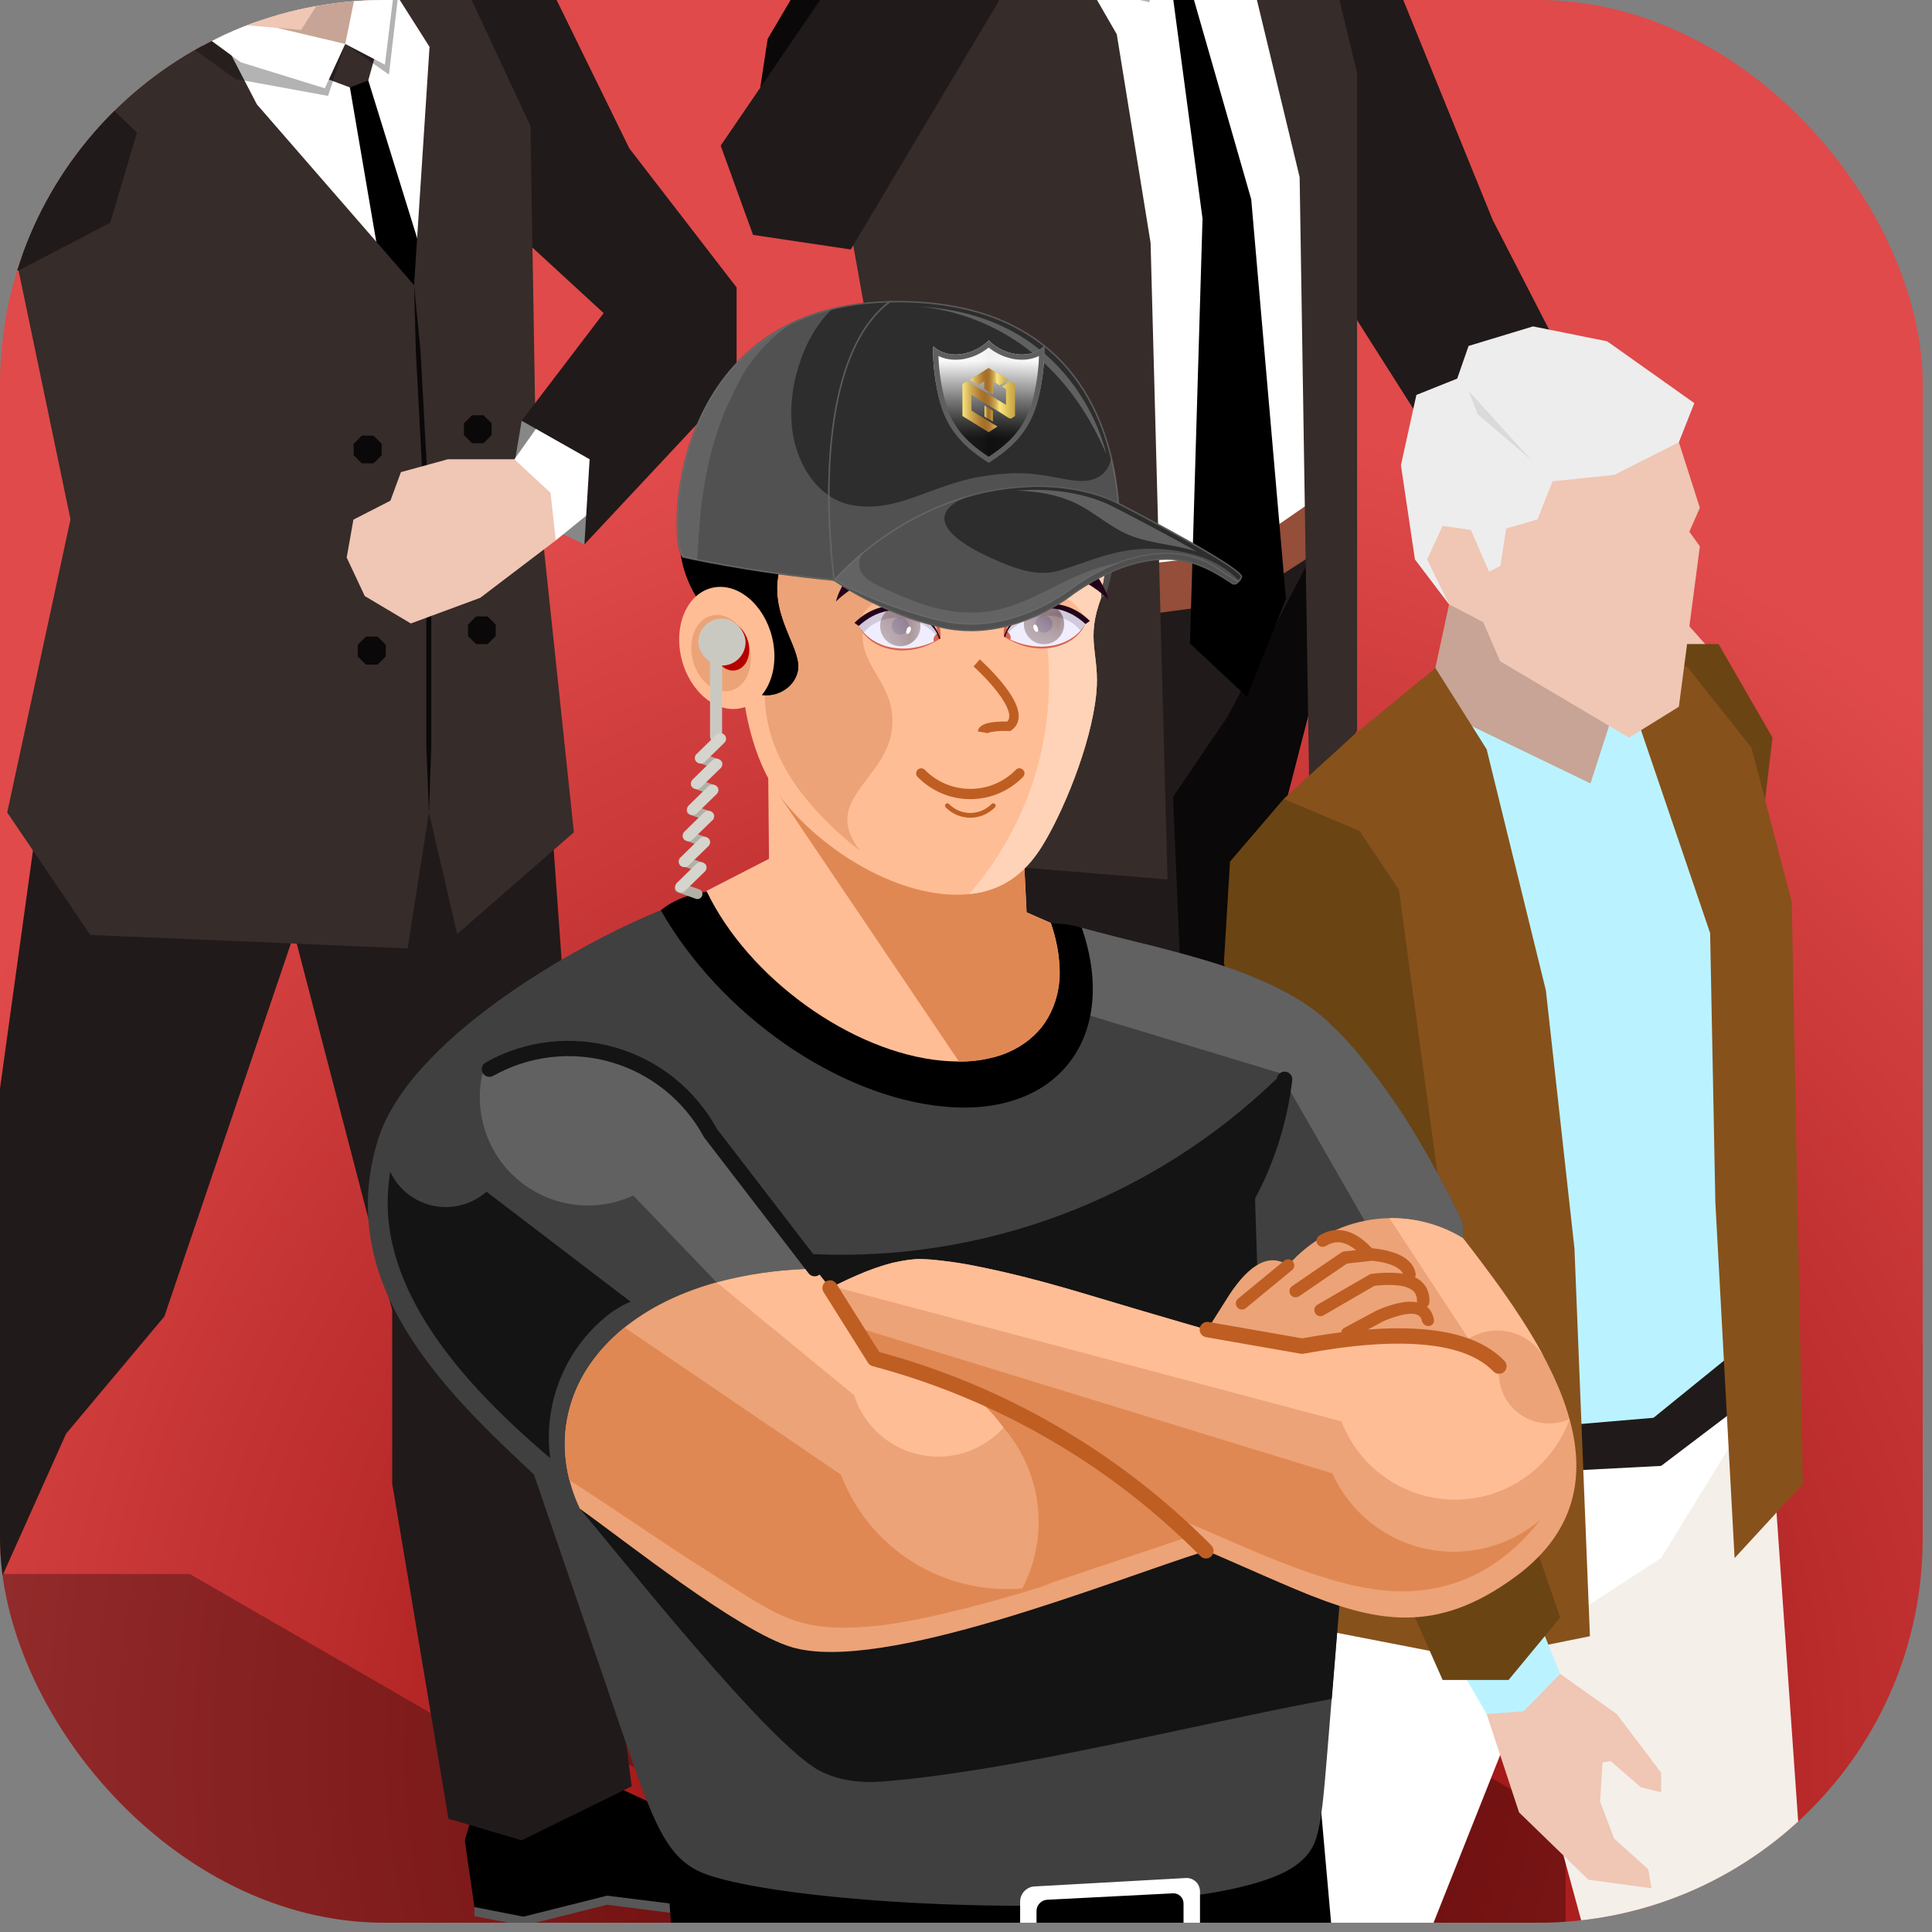 <svg width="52" height="52" viewBox="0 0 52 52" fill="none" xmlns="http://www.w3.org/2000/svg">
<rect x="0" y="0" width="52" height="52" fill="#808080" stroke="none"/>
<g clip-path="url(#clip0_2052_127269)">
<rect width="51.75" height="51.75" rx="10.35" fill="url(#paint0_radial_2052_127269)"/>
<path d="M29.775 51.272L34.58 53.902L37.052 54.121V54.475L35.2 55.527L32.648 55.307L30.709 53.392L29.359 52.465L28.967 51.382V51.029L29.775 51.272Z" fill="#575757"/>
<path d="M33.206 49.984L34.532 51.492L36.825 53.038L37.052 54.121L35.2 55.173L32.648 54.954L30.709 53.038L29.359 52.12L28.967 51.029L29.226 49.49L33.206 49.984Z" fill="black"/>
<path opacity="0.3" d="M27.082 40.321H20.473L15.794 43.021V46.836L30.85 55.526H37.46L42.139 52.825V49.01L27.082 40.321Z" fill="black"/>
<path d="M42.202 16.19L42.445 17.155L43.725 18.961L43.827 19.636L43.434 20.296L43.466 20.853L44.761 21.348L46.198 20.916L46.802 19.322L46.009 17.462L43.945 15.146L42.987 15.279L42.202 16.19Z" fill="#F0C6B4"/>
<path d="M40.953 14.455L42.201 16.19H43.347L43.944 15.146L43.182 13.223L40.953 14.455Z" fill="white"/>
<path d="M34.313 -4.809L36.526 -3.058L40.177 5.922L43.827 13.019L42.736 14.879H40.499L36.071 7.901L33.175 -4.11L34.313 -4.809Z" fill="#211A1A"/>
<path d="M21.407 37.369L25.3 41.004L27.436 42.331L27.232 42.574L26.313 43.32L24.429 42.354L22.459 39.811L20.394 38.625L19.845 36.655L20.049 36.412L21.407 37.369Z" fill="#575757"/>
<path d="M25.112 37.731L25.897 39.175L27.326 40.384L27.436 42.331L26.509 43.077L24.625 42.111L22.655 39.568L20.59 38.39L20.049 36.412L21.776 34.991L25.112 37.731Z" fill="black"/>
<path d="M36.102 15.821L34.077 23.671L31.4 29.857L25.748 36.215L25.089 38.233L22.278 37.707L21.321 34.81L24.735 29.598L27.059 27.007L29.775 16.567L35.451 13.945L36.102 15.821Z" fill="#0A0808"/>
<path d="M24.099 21.732L27.059 35.25L26.533 40.179L28.77 49.913L30.591 51.491L33.771 50.377L32.099 37.95V33.805L31.573 21.449L33.048 19.275L35.451 14.667L25.434 15.656L24.099 21.732Z" fill="#211A1A"/>
<path d="M27.279 -1.74L31.345 -3.059L34.116 -2.462L35.741 4.744V13.992L33.174 15.35L30.301 15.656L27.059 6.142L27.279 -1.74Z" fill="white"/>
<path d="M30.592 15.209L33.292 14.895L35.38 13.45L35.451 14.855L33.355 16.206L30.655 16.567L30.592 15.209Z" fill="#944E39"/>
<path d="M32.123 -2.98L33.693 -0.57L34.98 4.768L35.247 21.732L36.526 19.668V1.958L35.608 -1.818L33.928 -4.071L32.099 -5.107L32.123 -2.98Z" fill="#362C29"/>
<path d="M26.564 -3.607L23.464 -0.695L22.694 5.09L23.809 11.315L22.694 20.775L24.484 23.098L31.424 23.671L30.968 6.535L30.058 0.922L28.464 -1.841L26.564 -3.607Z" fill="#362C29"/>
<path d="M32.083 -0.185L33.677 5.365L34.611 16.12L33.559 18.75L32.028 17.321L32.366 5.883L31.573 -0.051L31.597 -0.467L32.083 -0.185Z" fill="black"/>
<path opacity="0.3" d="M31.494 -1.205L30.929 0.058L28.275 -0.538L26.517 -2.124L26.713 -3.537L27.396 -2.25L30.332 -1.025L31.494 -1.205Z" fill="black"/>
<path d="M23.385 -1.143L21.36 -0.138L20.661 1.048L20.269 3.638L23.11 2.06L23.385 -1.143Z" fill="#0A0808"/>
<path d="M19.397 3.92L20.268 6.322L22.898 6.715L27.365 -0.782L26.179 -3.059H24.162L19.397 3.92Z" fill="#211A1A"/>
<path d="M44.975 17.334H46.255L47.707 19.854L47.22 23.944L44.332 21.746L44.104 18.559L44.975 17.334Z" fill="#6B4414"/>
<path d="M47.707 39.164L48.524 50.822L48.116 55.374L49.544 65.98L49.937 67.762L47.707 69.41H45.839L43.147 58.562L43.563 55.374L40.014 42.359L44.144 37.783L47.244 36.801L47.707 39.164Z" fill="#F4EFE9"/>
<path d="M34.354 41.935L32.313 52.117L30.209 55.374L29.417 62.706L30.084 65.399H33.436L35.54 57.313L37.706 53.962L41.71 43.882L44.709 41.935L47.707 37.06H36.984L34.354 41.935Z" fill="white"/>
<path d="M41.38 39.628L44.709 39.455L46.914 37.783L46.867 35.946L41.482 36.291L41.38 39.628Z" fill="#211A1A"/>
<path d="M39.002 16.266L38.633 17.977L38.813 19.987L43.28 21.745L44.332 18.872L41.804 15.41L39.002 16.266Z" fill="#C7A495"/>
<path d="M38.726 19.116L42.808 21.086L43.531 18.849L44.645 18.559L46.914 24.862V36.206L44.504 38.16L40.901 38.466L38.232 22.531L38.726 19.116Z" fill="#BAF3FF"/>
<path d="M43.147 17.663L44.073 19.375L46.028 25.113L46.169 32.366L46.687 41.936L48.524 39.942L48.225 24.273L47.142 20.128L45.439 17.977L43.79 17.169L43.147 17.663Z" fill="#87511B"/>
<path d="M34.551 21.502L36.427 19.791L38.633 17.977L40.014 20.168L41.608 26.66L42.377 33.607L42.793 44.039L39.685 44.667L35.65 43.883L33.986 41.936L35.116 33.301L34.77 25.388L34.551 21.502Z" fill="#87511B"/>
<path d="M45.187 11.902L45.752 13.668L45.469 14.312L45.752 14.704L45.187 19.022L43.845 19.854L40.375 17.797L39.92 16.745L39.001 16.267L38.232 15.034L38.342 13.48L41.215 11.454L43.892 11.549L45.187 11.902Z" fill="#F0C6B4"/>
<path d="M39.527 9.311L41.262 8.785L43.256 9.186L45.603 10.85L45.187 11.902L43.452 12.781L41.788 12.954L41.38 13.982L40.54 14.225L40.383 15.23L40.077 15.387L39.59 14.264L38.828 14.155L38.412 15.057L39.001 16.266L38.083 15.057L37.706 12.522L38.122 10.63L39.221 10.19L39.527 9.311Z" fill="#EDEDED"/>
<path d="M39.527 10.52L41.215 12.38L39.771 11.148L39.527 10.52Z" fill="#DADADA"/>
<path d="M41.993 45.052L43.516 46.135L44.709 47.713V48.239L44.167 48.106L43.351 47.399L43.131 47.438L43.068 48.49L43.445 49.487L44.363 50.312L44.45 50.822L42.754 50.594L40.886 48.781L40.014 46.135L40.627 45.578L41.993 45.052Z" fill="#F0C6B4"/>
<path d="M39.253 44.824L40.014 46.135L41.011 46.057L41.992 45.052L41.38 43.537L39.253 44.824Z" fill="#BAF3FF"/>
<path d="M34.551 21.503L33.106 23.19L32.941 25.914L35.477 37.658L38.829 45.217H40.603L41.992 43.537L39.221 35.483L37.651 23.944L36.592 22.366L34.551 21.503Z" fill="#6B4414"/>
<path opacity="0.3" d="M5.108 42.364H-1.502L-6.181 45.065V48.88L8.876 57.57H15.485L20.164 54.869V51.054L5.108 42.364Z" fill="black"/>
<path d="M5.21 0.241L10.493 -1.258L12.29 1.285L12.11 8.366L10.971 8.759L5.885 2.934L5.21 0.241Z" fill="white"/>
<path d="M9.999 -2.185L12.526 -2.153L14.599 -0.78L16.938 3.993L19.827 7.738L18.32 8.758L16.428 8.593L13.484 5.885L12.236 0.806L9.999 -2.185Z" fill="#211A1A"/>
<path d="M19.481 50.293L21.388 49.963V50.214V51.062L19.104 51.62L16.341 51.266L14.088 51.831L12.769 51.572V51.329L13.695 50.536L19.481 50.293Z" fill="#575757"/>
<path d="M16.474 48.039L18.822 49.13L21.035 49.53L21.389 49.962L21.294 50.818L19.104 51.367L16.341 51.022L14.088 51.587L12.769 51.328L12.51 49.53L12.746 48.738L16.474 48.039Z" fill="black"/>
<path d="M7.816 24.741L10.556 35.26V39.931L12.071 48.951L14.041 49.532L17.001 48.079L15.752 38.22L15.69 33.8L14.701 20.07L8.193 20.337L7.816 24.741Z" fill="#211A1A"/>
<path d="M-4.941 44.067L-2.099 49.547L0.209 49.947L0.099 50.253L-0.953 50.889L-3.693 50.473L-4.925 48L-5.098 45.959L-5.781 44.161L-5.341 42.607L-5.223 42.293L-4.941 44.067Z" fill="#575757"/>
<path d="M-1.345 44.798L-1.039 47.27L0.013 48.809L0.209 49.947L-0.843 50.583L-3.582 50.167L-4.807 47.687L-4.98 45.645L-5.662 43.848L-5.223 42.294L-4.304 41.767L-1.345 44.798Z" fill="black"/>
<path d="M0.955 22.402L-0.553 33.29L-2.711 35.919L-4.635 41.509L-4.203 44.468L-1.212 45.261L1.779 38.588L4.424 35.433L8.192 24.325L0.955 22.402Z" fill="#211A1A"/>
<path d="M9.912 2.164L11.772 8.169L12.73 18.649L11.968 21.381L10.288 20.125L10.524 8.829L9.417 2.352L9.393 1.936L9.912 2.164Z" fill="black"/>
<path d="M10.124 1.403L9.912 2.164L9.417 2.353L8.538 2.023L9.292 1.183L10.124 1.403Z" fill="#362C29"/>
<path d="M4.37 -0.921L1.913 1.858L0.5 7.282L1.897 13.978L0.194 21.868L2.431 25.165L10.972 25.526L11.545 21.868L12.306 25.141L15.446 22.401L14.434 12.817L14.277 3.389L12.33 -0.78L9.998 -2.185L8.287 -2.153L10.375 -0.607L11.561 1.261L11.145 7.675L6.913 2.808L5.328 -0.246L4.37 -0.921Z" fill="#362C29"/>
<path d="M11.318 9.441L11.145 7.675L11.192 9.449L11.475 14.763V20.093L11.545 21.867L11.608 20.093V14.763L11.318 9.441Z" fill="#0A0808"/>
<path d="M5.249 -1.895L4.739 -0.725L5.367 0.311L7.855 1.599L9.292 1.182L10.116 -0.804L9.559 -2.334L7.321 -2.601L5.249 -1.895Z" fill="#C7A495"/>
<path opacity="0.3" d="M9.292 1.183L10.469 2.007L10.775 -0.623L9.637 -2.153L10.132 0.523L9.292 1.183Z" fill="black"/>
<path d="M9.292 1.183L9.763 -1.125L9.637 -2.153L10.634 -0.489L10.359 1.74L9.292 1.183Z" fill="white"/>
<path opacity="0.3" d="M9.292 1.183L8.829 2.581L6.333 2.125L4.409 0.736L4.37 -0.921L5.273 0.516L8.146 1.489L9.292 1.183Z" fill="black"/>
<path d="M9.292 1.183L7.031 0.649L5.375 -0.466L5.045 -1.894L4.37 -0.921L4.692 0.366L6.482 1.677L8.742 2.376L9.292 1.183Z" fill="white"/>
<path d="M4.26 -5.536L4.44 -3.111L6.003 0.626L8.106 0.806L9.998 -2.185L10.359 -3.833L10.791 -4.178L10.972 -5.536L10.846 -5.882L9.998 -7.232L4.276 -7.012L4.26 -5.536Z" fill="#F0C6B4"/>
<path d="M-1.439 -1.447L-0.081 -2.711L1.167 -2.036L1.19 -0.78L0.241 0.531L-1.439 -1.447Z" fill="white"/>
<path d="M-1.51 -1.894L0.366 -1.235L0.79 0.641L-1.212 2.745L-0.16 2.274L1.913 1.858L3.687 3.569L2.965 5.995L0.5 7.282H-6.408L-6.769 3.726L-1.51 -1.894Z" fill="#211A1A"/>
<path d="M14.041 11.325L13.648 13.656L15.729 14.653L16.937 12.816L15.446 10.752L14.041 11.325Z" fill="#878787"/>
<path d="M13.845 12.361H12.055L10.791 12.707L10.508 13.476L9.512 13.986L9.331 15.007L9.818 16.043L11.058 16.781L12.926 16.09L14.96 14.544L15.446 13.46L14.897 12.44L13.845 12.361Z" fill="#F0C6B4"/>
<path d="M14.685 11.176L13.845 12.362L14.818 13.264L14.959 14.544L16.427 13.351L16.247 11.969L14.685 11.176Z" fill="white"/>
<path d="M14.041 11.325L15.87 12.361L15.729 14.654L19.826 10.273V7.738L17.589 6.984L16.247 8.429L14.041 11.325Z" fill="#211A1A"/>
<path d="M9.739 11.725L9.519 11.945V12.251L9.739 12.471H10.053L10.273 12.251V11.945L10.053 11.725H9.739Z" fill="#0A0808"/>
<path d="M12.707 11.176L12.487 11.396V11.71L12.707 11.93H13.013L13.233 11.71V11.396L13.013 11.176H12.707Z" fill="#0A0808"/>
<path d="M9.849 17.134L9.629 17.354V17.668L9.849 17.888H10.163L10.383 17.668V17.354L10.163 17.134H9.849Z" fill="#0A0808"/>
<path d="M12.816 16.592L12.597 16.812V17.118L12.816 17.338H13.122L13.342 17.118V16.812L13.122 16.592H12.816Z" fill="#0A0808"/>
<g clip-path="url(#clip1_2052_127269)">
<path fill-rule="evenodd" clip-rule="evenodd" d="M33.446 47.922C33.711 47.934 33.978 47.937 34.243 47.932H34.582C34.886 47.932 35.187 47.92 35.484 47.9L35.89 52.463C32.66 53.783 23.148 53.888 18.124 52.634L17.859 49.055C18.691 49.05 19.534 48.965 20.379 48.796L20.504 48.771C21.676 48.559 22.793 48.191 23.834 47.692C24.16 47.556 24.483 47.406 24.803 47.241C27.447 48.4 30.476 48.701 33.444 47.92" fill="black"/>
<path fill-rule="evenodd" clip-rule="evenodd" d="M39.38 33.329C37.863 35.49 34.022 37.267 27.861 38.661C30.364 39.021 33.179 39.504 36.301 40.111C36.301 40.111 36.106 42.489 35.718 47.245C35.63 48.313 35.571 49.003 35.428 49.468C35.32 49.822 35.084 50.08 34.781 50.271C32.386 51.789 22.019 51.403 19.14 50.493C18.065 50.154 17.703 49.406 16.873 46.987L14.372 39.687C12.047 37.511 8.957 34.594 10.175 30.671C10.999 28.015 15.403 25.465 17.783 24.499C25.337 24.816 29.115 24.975 29.115 24.975C30.427 25.346 32.115 25.666 33.579 26.239C34.386 26.554 35.124 26.945 35.694 27.465C36.916 28.576 38.138 30.383 39.364 32.887C39.376 33.181 39.38 33.33 39.38 33.33" fill="#404040"/>
<path fill-rule="evenodd" clip-rule="evenodd" d="M37.171 33.633C38.718 34.132 39.455 34.03 39.382 33.329C39.382 33.329 39.377 33.181 39.365 32.885C38.747 31.626 38.15 30.571 37.574 29.716C36.914 28.759 36.338 28.053 35.844 27.599C35.329 27.07 34.531 26.599 33.452 26.186C32.962 25.991 32.153 25.749 31.025 25.459C30.276 25.278 29.641 25.116 29.118 24.972C29.118 24.972 29.193 25.761 29.345 27.338C32.749 28.368 34.451 28.884 34.451 28.884C36.265 32.05 37.173 33.632 37.173 33.632" fill="#616161"/>
<path fill-rule="evenodd" clip-rule="evenodd" d="M23.087 34.968C31.355 37.854 34.877 37.655 33.657 34.369C33.657 34.369 33.618 33.696 33.54 32.353C34.377 30.871 34.654 29.76 34.372 29.023C31.035 32.252 26.522 33.964 21.887 33.755C22.014 34.142 22.076 34.333 22.076 34.333C22.367 34.904 22.703 35.114 23.085 34.965" fill="#141414"/>
<path fill-rule="evenodd" clip-rule="evenodd" d="M35.915 42.604C34.676 38.115 27.908 37.45 15.607 40.61C16.539 41.687 20.678 46.952 22.076 47.668C22.58 47.925 23.162 47.998 23.78 47.948C27.384 47.653 32.095 46.416 35.844 45.727C35.932 44.651 36 43.816 36.049 43.224C36.098 42.944 36.052 42.739 35.915 42.605" fill="#141414"/>
<path d="M33.865 34.901C33.868 35.014 33.779 35.109 33.665 35.114C33.552 35.117 33.457 35.028 33.452 34.914L33.366 32.214C33.366 32.175 33.375 32.138 33.393 32.106C33.652 31.628 33.865 31.128 34.027 30.614C34.191 30.099 34.306 29.567 34.37 29.025C34.384 28.911 34.487 28.83 34.6 28.844C34.713 28.857 34.794 28.96 34.781 29.074C34.713 29.638 34.593 30.195 34.421 30.739C34.255 31.262 34.041 31.772 33.78 32.258L33.865 34.902V34.901Z" fill="#141414"/>
<path fill-rule="evenodd" clip-rule="evenodd" d="M22.578 23.674C22.474 23.622 22.375 23.557 22.289 23.485L22.271 23.471C21.944 23.43 21.652 23.283 21.427 23.068C21.361 23.088 21.295 23.103 21.228 23.114C21.157 23.131 21.086 23.142 21.016 23.149C20.989 23.198 20.959 23.244 20.927 23.288L20.93 23.283L20.925 23.295C20.572 24.001 19.378 24.296 19.022 24.005C18.675 24.028 18.129 24.209 17.786 24.501C19.399 27.324 22.556 29.519 25.418 29.785C28.493 30.072 30.119 27.887 29.118 24.977C28.961 24.909 28.672 24.865 28.285 24.846C28.216 24.843 28.162 24.821 28.092 24.782C27.82 25.114 27.406 25.326 26.943 25.326C26.18 25.326 25.553 24.752 25.465 24.013C24.928 24.232 24.311 24.115 23.89 23.717C23.476 23.903 22.984 23.889 22.58 23.678" fill="black"/>
<path fill-rule="evenodd" clip-rule="evenodd" d="M27.502 21.911C25.107 21.916 22.751 21.293 20.67 20.1C20.67 20.1 20.68 21.105 20.698 23.115C20.698 23.115 20.137 23.403 19.015 23.979C20.136 26.323 22.906 28.322 25.352 28.549C27.796 28.776 29.079 27.155 28.283 24.841C27.849 24.651 27.631 24.555 27.631 24.555C27.544 22.79 27.502 21.908 27.502 21.908" fill="#FFBD95"/>
<path fill-rule="evenodd" clip-rule="evenodd" d="M27.548 22.846C23.218 21.642 21.05 21.039 21.05 21.039C21.155 21.195 21.26 21.349 21.363 21.499C21.238 21.469 21.11 21.438 20.978 21.41C24.2 26.184 25.811 28.573 25.811 28.573C26.089 28.578 26.367 28.547 26.637 28.483C26.83 28.444 27.016 28.381 27.192 28.298C27.511 28.147 27.797 27.929 28.028 27.656C28.407 27.163 28.579 26.543 28.51 25.925C28.481 25.556 28.405 25.194 28.282 24.845C27.847 24.655 27.629 24.558 27.629 24.558C27.574 23.417 27.547 22.846 27.547 22.846" fill="#E08853"/>
<path fill-rule="evenodd" clip-rule="evenodd" d="M29.648 16.061C30.016 14.758 29.926 13.718 29.379 12.944C29.193 12.587 28.236 12.402 26.512 12.39C24.967 11.462 23.016 11.557 21.571 12.634C20.126 13.71 19.47 15.554 19.913 17.304C19.923 18.668 20.138 19.802 20.557 20.709C21.287 22.291 23.735 24.118 25.812 24.081C26.914 24.06 27.57 23.534 28.035 22.797C28.574 21.942 29.369 20.082 29.507 18.659C29.61 17.6 29.196 17.235 29.649 16.061" fill="#FFBD95"/>
<path fill-rule="evenodd" clip-rule="evenodd" d="M29.647 16.061C30.016 14.758 29.926 13.718 29.379 12.944C29.193 12.587 28.236 12.402 26.512 12.39C26.18 12.192 25.832 12.04 25.474 11.935C27.173 13.53 28.236 15.798 28.236 18.315C28.236 20.517 27.423 22.527 26.082 24.066C27.024 23.971 27.609 23.471 28.033 22.797C28.572 21.942 29.367 20.082 29.507 18.659C29.61 17.6 29.196 17.235 29.649 16.061" fill="#FFD3B8"/>
<path fill-rule="evenodd" clip-rule="evenodd" d="M20.151 14.42C18.968 15.895 19.111 17.328 20.584 18.713C20.599 20.177 21.458 21.574 23.158 22.909C22.049 21.516 23.905 20.986 24.015 19.562C24.105 18.402 23.148 17.956 23.224 17.041C23.337 15.656 26.29 15.255 25.046 12.543C24.162 12.052 23.106 11.977 22.163 12.34C21.218 12.702 20.482 13.463 20.151 14.42Z" fill="#ECA377"/>
<path fill-rule="evenodd" clip-rule="evenodd" d="M21.694 14.235C22.313 13.776 22.906 13.442 22.84 12.182C26.314 13.725 28.403 14.008 29.108 13.027C29.754 13.669 29.94 14.609 29.664 15.851C29.587 16.179 29.729 16.142 29.822 15.844C30.537 13.344 29.942 10.698 27.332 9.564C25.207 8.64 22.729 9.42 21.512 11.395C20.335 11.33 19.226 11.948 18.66 12.985C18.096 14.021 18.175 15.29 18.865 16.247C19.056 16.234 19.231 16.193 19.394 16.123C19.482 16.154 19.564 16.173 19.637 16.2C19.434 16.945 19.551 17.748 19.97 18.407C20.472 18.979 21.332 18.688 21.471 18.076C21.596 17.524 20.863 16.767 20.918 15.737C20.949 15.173 21.186 14.648 21.693 14.235" fill="#1A1A1A"/>
<path fill-rule="evenodd" clip-rule="evenodd" d="M21.694 14.235C21.738 14.203 21.78 14.171 21.824 14.14C21.108 13.922 20.587 13.256 20.587 12.467C20.587 12.072 20.717 11.708 20.939 11.415C19.985 11.542 19.132 12.116 18.66 12.982C18.096 14.018 18.175 15.287 18.865 16.244C19.056 16.23 19.231 16.189 19.394 16.12C19.482 16.151 19.564 16.169 19.637 16.196C19.434 16.942 19.551 17.744 19.97 18.403C20.472 18.976 21.332 18.684 21.471 18.073C21.596 17.521 20.863 16.764 20.918 15.734C20.949 15.17 21.186 14.645 21.693 14.232" fill="black"/>
<path d="M27.404 15.417C27.333 15.47 27.235 15.454 27.183 15.385C27.13 15.314 27.145 15.216 27.215 15.163C27.367 15.051 27.538 14.972 27.717 14.926C27.896 14.882 28.084 14.872 28.27 14.9C28.456 14.929 28.633 14.995 28.79 15.092C28.947 15.188 29.088 15.316 29.198 15.468C29.248 15.539 29.233 15.639 29.162 15.69C29.091 15.741 28.991 15.725 28.941 15.654C28.855 15.536 28.746 15.437 28.625 15.363C28.503 15.288 28.366 15.238 28.222 15.216C28.077 15.194 27.931 15.2 27.793 15.234C27.654 15.268 27.521 15.331 27.404 15.417Z" fill="#1A1A1A"/>
<path d="M23.626 15.512C23.569 15.576 23.469 15.582 23.405 15.524C23.341 15.466 23.336 15.366 23.393 15.302C23.54 15.138 23.718 15.007 23.912 14.914C24.106 14.821 24.319 14.767 24.541 14.757C24.761 14.746 24.977 14.779 25.18 14.853C25.383 14.926 25.572 15.04 25.734 15.189C25.798 15.248 25.802 15.346 25.744 15.41C25.687 15.475 25.587 15.478 25.523 15.421C25.391 15.3 25.239 15.209 25.073 15.15C24.909 15.09 24.732 15.063 24.554 15.072C24.377 15.08 24.204 15.124 24.046 15.2C23.887 15.277 23.745 15.382 23.625 15.515" fill="#1A1A1A"/>
<path fill-rule="evenodd" clip-rule="evenodd" d="M19.28 15.802C19.97 15.725 20.656 16.398 20.812 17.302C20.967 18.207 20.535 19.001 19.843 19.077C19.154 19.154 18.467 18.481 18.312 17.577C18.156 16.672 18.589 15.878 19.28 15.802Z" fill="#FFBD95"/>
<path fill-rule="evenodd" clip-rule="evenodd" d="M19.232 16.554C19.664 16.506 20.094 16.928 20.19 17.494C20.288 18.061 20.016 18.557 19.583 18.605C19.15 18.652 18.721 18.23 18.625 17.665C18.527 17.097 18.799 16.601 19.232 16.554Z" fill="#ECA377"/>
<path fill-rule="evenodd" clip-rule="evenodd" d="M19.549 16.752C19.821 16.721 20.092 16.987 20.154 17.345C20.215 17.702 20.044 18.015 19.772 18.046C19.5 18.076 19.23 17.81 19.167 17.453C19.106 17.096 19.277 16.782 19.549 16.752Z" fill="#B60000"/>
<path fill-rule="evenodd" clip-rule="evenodd" d="M27.842 13.593C28.437 13.561 28.858 13.373 29.106 13.027C29.752 13.669 29.938 14.609 29.663 15.851C29.585 16.179 29.727 16.142 29.82 15.844C30.535 13.344 29.94 10.698 27.33 9.564C26.502 9.203 25.619 9.103 24.779 9.23C25.043 9.254 25.306 9.308 25.569 9.396C27.323 9.982 28.303 11.828 27.842 13.595" fill="#4D4D4D"/>
<path fill-rule="evenodd" clip-rule="evenodd" d="M21.312 44.335C23.757 45.053 29.864 42.558 32.459 41.742C32.476 41.718 33.671 42.27 34.856 42.77C37.029 43.686 38.644 44.008 40.779 42.444C44.308 39.86 41.372 35.903 39.381 33.329C37.844 32.389 35.853 32.695 34.671 34.057C34.178 33.728 33.647 33.996 33.079 34.862L32.492 35.791C30.238 35.188 27.457 34.165 25.173 33.91C24.457 33.83 23.753 33.957 22.344 34.667C22.068 34.319 21.93 34.145 21.93 34.145C16.486 34.281 14.204 37.636 15.609 40.61C16.76 41.423 19.871 43.911 21.314 44.335" fill="#ECA377"/>
<path fill-rule="evenodd" clip-rule="evenodd" d="M27.839 50.774L31.916 50.547C32.125 50.536 32.298 50.698 32.298 50.91V53.224C32.298 53.435 32.125 53.617 31.916 53.628L27.839 53.855C27.629 53.867 27.457 53.705 27.457 53.493V51.179C27.457 50.968 27.629 50.786 27.839 50.774Z" fill="white"/>
<path fill-rule="evenodd" clip-rule="evenodd" d="M28.185 51.132L31.568 50.959C31.725 50.951 31.855 51.074 31.855 51.232V52.97C31.855 53.129 31.727 53.264 31.568 53.273L28.185 53.446C28.028 53.454 27.898 53.33 27.898 53.173V51.435C27.898 51.276 28.026 51.14 28.185 51.132Z" fill="black"/>
<path fill-rule="evenodd" clip-rule="evenodd" d="M15.21 38.615C15.183 39.026 15.222 39.44 15.327 39.84C16.549 40.62 17.739 41.461 18.9 42.194C20.941 43.484 21.389 43.954 23.473 43.771C24.698 43.662 26.722 43.141 28.715 42.489C26.265 43.368 23.562 42.124 22.633 39.689C22.633 39.689 20.692 38.369 16.811 35.729C16.503 35.974 16.226 36.259 15.988 36.572C15.535 37.162 15.263 37.871 15.21 38.613" fill="#E08853"/>
<path fill-rule="evenodd" clip-rule="evenodd" d="M16.463 35.316C15.242 36.228 14.608 37.731 14.808 39.245C12.734 37.485 10.322 34.982 10.438 32.18C10.447 31.967 10.469 31.752 10.502 31.537C10.688 31.933 11.03 32.255 11.476 32.404C12.056 32.597 12.666 32.451 13.094 32.075L16.975 35.038C16.834 35.087 16.664 35.18 16.464 35.317" fill="#141414"/>
<path fill-rule="evenodd" clip-rule="evenodd" d="M24.747 37.152C27.78 37.875 30.185 39.282 31.965 41.372C31.965 41.372 30.457 41.877 27.442 42.885C28.069 41.791 28.125 40.456 27.587 39.315C27.049 38.171 25.989 37.365 24.747 37.152Z" fill="#E08853"/>
<path fill-rule="evenodd" clip-rule="evenodd" d="M39.381 33.329C38.784 32.963 38.096 32.775 37.396 32.787C38.816 34.951 39.526 36.032 39.526 36.032C39.862 35.822 40.272 35.756 40.655 35.854C41.041 35.951 41.37 36.201 41.566 36.547C41.318 36.064 40.931 35.449 40.405 34.701C40.035 34.189 39.693 33.732 39.377 33.329" fill="#FFBD95"/>
<path fill-rule="evenodd" clip-rule="evenodd" d="M22.526 34.575C22.518 34.596 22.518 34.619 22.531 34.638C22.543 34.657 22.563 34.668 22.587 34.668C22.587 34.668 27.093 35.864 36.105 38.256C36.595 39.536 37.829 40.376 39.198 40.363C40.567 40.349 41.783 39.484 42.247 38.193C41.833 38.38 41.352 38.346 40.968 38.102C40.584 37.858 40.347 37.436 40.339 36.98C39.695 35.908 38.005 35.69 35.268 36.325C33.285 35.932 32.295 35.734 32.295 35.734C31.113 35.392 29.906 35.036 28.672 34.667C27.876 34.436 27.092 34.242 26.321 34.086C25.841 33.983 25.324 33.915 24.767 33.886C24.608 33.881 24.355 33.916 24.003 33.993C23.692 34.076 23.39 34.182 23.099 34.309C22.933 34.38 22.742 34.467 22.529 34.572" fill="#FFBD95"/>
<path fill-rule="evenodd" clip-rule="evenodd" d="M23.849 36.647C22.759 35.219 22.213 34.506 22.213 34.506C22.213 34.506 22.159 34.44 22.053 34.309C22.053 34.309 21.926 34.259 21.674 34.155C20.868 34.186 20.068 34.306 19.289 34.514C21.753 36.538 22.987 37.551 22.987 37.551C23.246 38.361 23.917 38.972 24.747 39.152C25.577 39.333 26.439 39.055 27.01 38.427C26.275 37.392 25.116 36.738 23.851 36.647" fill="#FFBD95"/>
<path fill-rule="evenodd" clip-rule="evenodd" d="M18.782 29.853C20.709 32.721 21.672 34.155 21.672 34.155C20.847 34.188 20.051 34.308 19.287 34.514C19.287 34.514 18.54 33.735 17.044 32.177C15.989 32.666 14.743 32.478 13.878 31.699C13.013 30.92 12.695 29.699 13.068 28.596C15.041 27.707 17.362 28.219 18.78 29.855" fill="#616161"/>
<path d="M22.09 34.02C22.159 34.109 22.142 34.24 22.052 34.309C21.963 34.379 21.833 34.362 21.764 34.272L18.956 30.62C18.947 30.61 18.941 30.598 18.936 30.587C18.672 30.102 18.315 29.68 17.893 29.34C17.468 28.999 16.978 28.742 16.447 28.588C15.916 28.434 15.364 28.391 14.823 28.454C14.284 28.517 13.756 28.686 13.273 28.957C13.173 29.013 13.048 28.977 12.992 28.878C12.936 28.778 12.972 28.652 13.072 28.596C13.602 28.298 14.182 28.112 14.777 28.044C15.369 27.976 15.976 28.024 16.562 28.193C17.149 28.363 17.688 28.645 18.153 29.02C18.614 29.391 19.003 29.851 19.294 30.381L22.093 34.021L22.09 34.02Z" fill="#141414"/>
<path fill-rule="evenodd" clip-rule="evenodd" d="M31.982 40.995C29.413 38.881 26.615 37.387 23.586 36.511C23.586 36.511 23.447 36.261 23.168 35.758C23.168 35.758 27.399 37.057 35.86 39.657C36.326 40.686 37.251 41.437 38.353 41.682C39.455 41.926 40.609 41.637 41.467 40.9C40.5 42.138 39.306 42.78 37.886 42.829C36.013 42.893 33.684 41.694 31.982 40.993" fill="#E08853"/>
<path d="M34.567 33.93C34.638 33.872 34.741 33.883 34.798 33.952C34.856 34.023 34.846 34.126 34.776 34.184L33.532 35.209C33.461 35.266 33.358 35.256 33.3 35.187C33.243 35.116 33.253 35.012 33.322 34.955L34.567 33.93ZM36.1 35.863C36.103 35.813 36.13 35.768 36.176 35.742L37.07 35.263C37.07 35.263 37.082 35.256 37.089 35.255C37.489 35.089 37.807 35.017 38.044 35.039C38.076 35.043 38.108 35.048 38.138 35.053C38.138 35.048 38.138 35.043 38.138 35.036C38.138 35.007 38.138 34.98 38.135 34.951C38.121 34.843 38.071 34.758 37.978 34.702C37.866 34.633 37.697 34.594 37.474 34.586C37.334 34.58 37.173 34.589 36.991 34.609L35.621 35.404C35.542 35.449 35.442 35.422 35.397 35.343C35.351 35.263 35.378 35.163 35.457 35.117L36.857 34.306C36.877 34.294 36.899 34.287 36.92 34.286C37.129 34.26 37.319 34.252 37.486 34.257C37.584 34.26 37.673 34.269 37.758 34.282C37.728 34.211 37.663 34.15 37.569 34.099C37.427 34.021 37.219 33.967 36.947 33.933L36.255 34.008L34.964 34.89C34.888 34.941 34.786 34.922 34.734 34.846C34.683 34.77 34.702 34.668 34.778 34.616L36.103 33.71C36.127 33.693 36.154 33.684 36.181 33.681L36.497 33.647C36.377 33.549 36.26 33.484 36.147 33.454C35.992 33.413 35.838 33.441 35.686 33.535C35.608 33.583 35.507 33.559 35.459 33.483C35.412 33.405 35.435 33.303 35.511 33.256C35.745 33.11 35.983 33.071 36.232 33.136C36.463 33.197 36.697 33.351 36.928 33.6H36.931C36.943 33.6 36.955 33.6 36.967 33.6C37.29 33.637 37.543 33.706 37.728 33.806C37.939 33.922 38.062 34.076 38.101 34.27C38.108 34.309 38.101 34.347 38.086 34.379C38.111 34.391 38.135 34.404 38.157 34.418C38.338 34.531 38.443 34.696 38.468 34.909C38.473 34.95 38.475 34.995 38.473 35.043C38.473 35.095 38.446 35.141 38.407 35.17C38.5 35.248 38.561 35.359 38.593 35.505C38.612 35.595 38.556 35.678 38.466 35.69C38.377 35.702 38.289 35.637 38.269 35.546C38.245 35.436 38.172 35.375 38.049 35.363C37.866 35.346 37.599 35.409 37.246 35.554L36.818 35.785C37.415 35.739 37.949 35.741 38.419 35.788C39.352 35.883 40.042 36.162 40.491 36.626C40.571 36.708 40.569 36.838 40.488 36.918C40.407 36.997 40.277 36.996 40.197 36.914C39.817 36.521 39.212 36.283 38.378 36.2C37.518 36.111 36.426 36.189 35.101 36.433C35.074 36.44 35.045 36.442 35.016 36.437L32.46 35.99C32.349 35.971 32.273 35.864 32.291 35.751C32.31 35.639 32.416 35.563 32.53 35.581L35.052 36.022C35.42 35.954 35.77 35.9 36.105 35.858L36.1 35.863ZM32.604 41.596C32.684 41.677 32.684 41.808 32.604 41.887C32.523 41.967 32.393 41.967 32.313 41.887C31.095 40.656 29.724 39.599 28.238 38.739C26.754 37.878 25.155 37.214 23.483 36.769C23.427 36.754 23.383 36.718 23.358 36.672L22.166 34.775C22.105 34.679 22.134 34.552 22.23 34.491C22.327 34.43 22.453 34.458 22.514 34.555L23.667 36.389C25.346 36.843 26.952 37.514 28.444 38.38C29.959 39.258 31.36 40.337 32.604 41.594V41.596Z" fill="#BF5E23"/>
<path fill-rule="evenodd" clip-rule="evenodd" d="M37.945 50.595C38.109 50.595 38.243 50.729 38.243 50.893C38.243 51.057 38.109 51.191 37.945 51.191C37.781 51.191 37.648 51.057 37.648 50.893C37.648 50.729 37.781 50.595 37.945 50.595Z" fill="white"/>
<path d="M24.943 16.183C25.163 16.386 25.355 16.896 25.31 17.182L25.229 17.204C25.217 16.881 25.178 16.503 24.941 16.183H24.943Z" fill="#DA634D"/>
<path style="mix-blend-mode:multiply" d="M25.229 16.994C24.947 15.844 23.55 15.749 23.123 16.713L25.229 16.994Z" fill="url(#paint1_linear_2052_127269)"/>
<path d="M23.092 16.796C23.123 16.886 23.172 16.969 23.233 17.043C23.599 17.487 24.456 17.638 25.141 17.282C25.187 17.258 25.232 17.231 25.276 17.202C25.286 17.196 25.298 17.189 25.308 17.18C25.291 17.128 25.269 17.079 25.246 17.033C24.869 16.305 23.741 16.213 23.09 16.794L23.092 16.796Z" fill="#F0EDFE"/>
<mask id="mask0_2052_127269" style="mask-type:luminance" maskUnits="userSpaceOnUse" x="23" y="16" width="3" height="2">
<path d="M23.092 16.796C23.305 17.421 24.341 17.697 25.143 17.282C25.2 17.252 25.256 17.219 25.312 17.182C25.295 17.13 25.273 17.08 25.249 17.035C24.872 16.306 23.745 16.215 23.094 16.796H23.092Z" fill="white"/>
</mask>
<g mask="url(#mask0_2052_127269)">
<path d="M24.232 17.392C24.531 17.392 24.774 17.148 24.774 16.848C24.774 16.548 24.531 16.305 24.232 16.305C23.932 16.305 23.689 16.548 23.689 16.848C23.689 17.148 23.932 17.392 24.232 17.392Z" fill="#573127"/>
<path d="M24.002 16.848C24.002 16.975 24.105 17.079 24.231 17.079C24.358 17.079 24.461 16.975 24.461 16.848C24.461 16.721 24.358 16.618 24.231 16.618C24.105 16.618 24.002 16.721 24.002 16.848Z" fill="#23031B"/>
</g>
<path d="M25.141 17.284C25.198 17.253 25.254 17.221 25.31 17.184C25.293 17.131 25.271 17.082 25.247 17.036C25.144 17.106 25.1 17.185 25.142 17.285L25.141 17.284Z" fill="#DA634D"/>
<path d="M24.392 16.986C24.419 16.826 24.541 16.838 24.515 16.953C24.49 17.07 24.37 17.111 24.392 16.986Z" fill="white"/>
<g style="mix-blend-mode:multiply" opacity="0.15">
<path d="M23.092 16.796C23.123 16.886 23.172 16.969 23.233 17.043C23.775 16.372 24.871 16.586 25.278 17.204C25.288 17.197 25.3 17.191 25.31 17.182C25.293 17.13 25.271 17.08 25.248 17.035C24.871 16.306 23.743 16.215 23.092 16.796Z" fill="#23031B"/>
</g>
<path d="M25.31 17.182C25.001 16.262 23.796 15.966 22.998 16.765L23.113 16.848C24.103 15.947 25.171 16.688 25.278 17.204L25.31 17.182Z" fill="#23031B"/>
<path d="M25.31 17.182C25.139 17.299 24.948 17.389 24.747 17.445C24.546 17.5 24.333 17.519 24.125 17.499C23.917 17.475 23.711 17.414 23.532 17.304L23.466 17.262L23.403 17.212C23.361 17.182 23.326 17.143 23.288 17.106L23.261 17.077L23.192 16.982C23.162 16.94 23.14 16.892 23.116 16.847C23.222 17.026 23.376 17.169 23.554 17.268C23.731 17.368 23.931 17.428 24.133 17.446C24.336 17.47 24.543 17.451 24.74 17.404C24.94 17.358 25.131 17.279 25.313 17.18L25.31 17.182Z" fill="#DA634D"/>
<path d="M25.89 15.321L25.646 16.23C25.646 16.23 25.552 16.183 25.376 16.115C24.994 15.968 24.23 15.72 23.248 15.661C23.248 15.661 23.16 15.703 23.035 15.78C22.884 15.871 22.678 16.012 22.501 16.189C22.67 15.48 23.557 14.707 23.557 14.707C23.557 14.707 23.91 14.958 24.71 15.146C24.936 15.199 25.2 15.248 25.503 15.283C25.511 15.283 25.52 15.287 25.528 15.29C25.574 15.305 25.608 15.349 25.608 15.4V15.79L25.799 15.312C25.849 15.317 25.839 15.316 25.892 15.321H25.89Z" fill="#23031B"/>
<path d="M25.376 16.113C24.994 15.966 24.23 15.719 23.248 15.659C23.248 15.659 23.16 15.702 23.035 15.778C23.31 15.251 23.712 15.044 23.733 15.034C23.723 15.048 23.549 15.266 23.5 15.466C23.689 15.326 24.128 15.187 24.71 15.145C24.936 15.197 25.2 15.246 25.503 15.282C25.511 15.282 25.52 15.285 25.528 15.288C25.445 15.419 25.354 15.668 25.378 16.113H25.376Z" fill="#401437"/>
<path d="M27.388 16.128C27.168 16.332 26.975 16.841 27.021 17.128L27.102 17.15C27.114 16.826 27.153 16.449 27.389 16.128H27.388Z" fill="#DA634D"/>
<path style="mix-blend-mode:multiply" d="M27.102 16.94C27.384 15.79 28.78 15.695 29.208 16.659L27.102 16.94Z" fill="url(#paint2_linear_2052_127269)"/>
<path d="M29.238 16.742C29.208 16.831 29.159 16.915 29.098 16.989C28.731 17.433 27.874 17.584 27.189 17.228C27.144 17.204 27.098 17.177 27.054 17.148C27.044 17.142 27.032 17.135 27.022 17.126C27.039 17.074 27.061 17.025 27.085 16.979C27.462 16.25 28.589 16.159 29.24 16.74L29.238 16.742Z" fill="#F0EDFE"/>
<mask id="mask1_2052_127269" style="mask-type:luminance" maskUnits="userSpaceOnUse" x="27" y="16" width="3" height="2">
<path d="M29.239 16.742C29.026 17.367 27.989 17.643 27.188 17.228C27.131 17.197 27.075 17.165 27.019 17.128C27.036 17.075 27.058 17.026 27.082 16.98C27.459 16.252 28.586 16.161 29.237 16.742H29.239Z" fill="white"/>
</mask>
<g mask="url(#mask1_2052_127269)">
<path d="M28.1 17.34C28.399 17.34 28.642 17.096 28.642 16.796C28.642 16.495 28.399 16.252 28.1 16.252C27.8 16.252 27.557 16.495 27.557 16.796C27.557 17.096 27.8 17.34 28.1 17.34Z" fill="#573127"/>
<path d="M28.329 16.796C28.329 16.923 28.226 17.026 28.099 17.026C27.973 17.026 27.87 16.923 27.87 16.796C27.87 16.669 27.973 16.566 28.099 16.566C28.226 16.566 28.329 16.669 28.329 16.796Z" fill="#23031B"/>
</g>
<path d="M27.188 17.229C27.131 17.199 27.075 17.167 27.019 17.13C27.036 17.077 27.058 17.028 27.082 16.982C27.185 17.052 27.229 17.131 27.187 17.231L27.188 17.229Z" fill="#DA634D"/>
<path d="M27.939 16.931C27.912 16.772 27.79 16.784 27.815 16.899C27.84 17.016 27.96 17.057 27.939 16.931Z" fill="white"/>
<g style="mix-blend-mode:multiply" opacity="0.15">
<path d="M29.238 16.742C29.208 16.831 29.159 16.914 29.098 16.989C28.555 16.318 27.46 16.532 27.053 17.15C27.043 17.143 27.031 17.136 27.021 17.128C27.038 17.075 27.06 17.026 27.083 16.98C27.46 16.252 28.588 16.161 29.238 16.742Z" fill="#23031B"/>
</g>
<path d="M27.021 17.13C27.33 16.21 28.535 15.913 29.333 16.713L29.218 16.796C28.228 15.895 27.159 16.635 27.053 17.152L27.021 17.13Z" fill="#23031B"/>
<path d="M27.021 17.13C27.192 17.246 27.383 17.336 27.584 17.392C27.785 17.448 27.998 17.467 28.206 17.446C28.414 17.423 28.62 17.362 28.799 17.252L28.865 17.209L28.927 17.16C28.97 17.13 29.005 17.091 29.042 17.053L29.07 17.024L29.139 16.93C29.169 16.887 29.191 16.84 29.215 16.794C29.108 16.974 28.954 17.116 28.777 17.216C28.599 17.316 28.4 17.375 28.197 17.394C27.994 17.418 27.788 17.399 27.59 17.351C27.391 17.306 27.2 17.226 27.017 17.128L27.021 17.13Z" fill="#DA634D"/>
<path d="M26.441 15.266L26.684 16.176C26.684 16.176 26.779 16.129 26.955 16.061C27.337 15.913 28.101 15.666 29.083 15.607C29.083 15.607 29.171 15.649 29.296 15.725C29.447 15.817 29.653 15.957 29.83 16.135C29.661 15.426 28.774 14.653 28.774 14.653C28.774 14.653 28.42 14.904 27.621 15.092C27.394 15.145 27.131 15.194 26.828 15.229C26.82 15.229 26.811 15.232 26.803 15.236C26.757 15.251 26.723 15.295 26.723 15.346V15.736L26.532 15.258C26.482 15.263 26.492 15.261 26.439 15.266H26.441Z" fill="#23031B"/>
<path d="M26.955 16.061C27.337 15.913 28.101 15.666 29.083 15.607C29.083 15.607 29.171 15.649 29.296 15.725C29.02 15.199 28.618 14.992 28.598 14.982C28.608 14.995 28.782 15.214 28.831 15.414C28.642 15.273 28.202 15.134 27.621 15.092C27.394 15.145 27.131 15.194 26.828 15.229C26.819 15.229 26.811 15.232 26.802 15.236C26.885 15.366 26.977 15.615 26.953 16.061H26.955Z" fill="#401437"/>
<path d="M23.949 8.12C21.627 9.846 22.451 15.614 22.451 15.614C20.154 15.397 18.383 14.99 18.383 14.99C17.97 14.584 17.931 8.261 23.949 8.12Z" fill="#2D2D2D"/>
<path d="M22.45 15.634C20.176 15.419 18.396 15.014 18.38 15.011H18.375L18.371 15.006C18.148 14.785 18.074 13.127 18.691 11.569C19.299 10.029 20.707 8.176 23.953 8.102H24.017L23.966 8.139C22.774 9.025 22.431 11.005 22.355 12.511C22.271 14.152 22.474 15.6 22.477 15.614L22.48 15.639H22.455L22.45 15.634ZM18.726 11.582C18.089 13.195 18.209 14.768 18.395 14.972C18.508 14.997 20.235 15.382 22.43 15.592C22.357 15.136 21.726 9.838 23.89 8.142C20.71 8.239 19.328 10.065 18.728 11.582H18.726Z" fill="#5A5A5A"/>
<g style="mix-blend-mode:multiply" opacity="0.5">
<path d="M22.396 8.317C22.122 8.579 21.902 8.903 21.736 9.243C21.409 9.923 21.241 10.712 21.312 11.466C21.38 12.182 21.713 12.936 22.309 13.337C22.309 14.621 22.451 15.614 22.451 15.614C20.154 15.397 18.383 14.99 18.383 14.99C18.011 14.623 17.943 9.408 22.396 8.317Z" fill="#767676"/>
</g>
<path d="M23.949 8.12C24.154 8.115 24.363 8.117 24.581 8.127C30.905 8.415 30.1 14.936 30.1 14.936C27.959 15.861 24.904 15.846 22.45 15.614C22.45 15.614 21.627 9.846 23.947 8.12H23.949Z" fill="#2D2D2D"/>
<path d="M22.45 15.634H22.438L22.433 15.622C22.43 15.617 22.225 14.155 22.31 12.512C22.45 9.765 23.273 8.598 23.938 8.103L23.942 8.1H23.949C24.155 8.095 24.372 8.097 24.583 8.107C26.416 8.19 27.827 8.806 28.78 9.936C30.469 11.94 30.126 14.909 30.121 14.94V14.951L30.109 14.956C28.861 15.495 27.181 15.768 25.114 15.768C24.281 15.768 23.385 15.722 22.45 15.634ZM28.75 9.963C27.805 8.842 26.402 8.23 24.581 8.147C24.372 8.137 24.161 8.136 23.956 8.141C22.769 9.028 22.426 11.005 22.35 12.507C22.271 14.057 22.447 15.434 22.469 15.595C23.397 15.681 24.287 15.727 25.114 15.727C27.169 15.727 28.841 15.456 30.082 14.924C30.104 14.719 30.373 11.891 28.748 9.963H28.75Z" fill="#5A5A5A"/>
<g style="mix-blend-mode:multiply" opacity="0.5">
<path d="M22.93 13.595C23.477 13.701 24.03 13.586 24.549 13.403C25.146 13.193 25.719 12.948 26.346 12.838C26.681 12.778 27.019 12.739 27.359 12.736C27.692 12.732 28.016 12.778 28.344 12.836C28.802 12.917 29.407 13.098 29.752 12.68C29.84 12.573 29.889 12.45 29.911 12.319C30.249 13.723 30.099 14.938 30.099 14.938C27.957 15.863 24.902 15.847 22.448 15.615C22.448 15.615 22.306 14.623 22.306 13.339C22.489 13.461 22.695 13.551 22.927 13.596L22.93 13.595Z" fill="#767676"/>
</g>
<g style="mix-blend-mode:multiply" opacity="0.5">
<path d="M21.238 8.735C20.932 8.967 20.645 9.228 20.394 9.518C20.109 9.85 19.891 10.222 19.723 10.619C19.617 10.82 19.522 11.029 19.441 11.242C19.223 11.816 19.067 12.421 18.961 13.026C18.863 13.591 18.821 14.157 18.787 14.729C18.78 14.843 18.772 14.957 18.768 15.072C18.52 15.021 18.381 14.99 18.381 14.99C18.045 14.658 17.957 10.361 21.236 8.735H21.238Z" fill="#767676"/>
</g>
<path d="M32.719 15.421C32.464 15.278 32.198 15.165 31.901 15.099C31.353 14.975 30.729 15.082 30.209 15.268C29.744 15.434 29.296 15.69 28.892 15.971C28.892 15.971 27.259 17.334 25.303 16.87C23.62 16.471 22.451 15.614 22.451 15.614C22.451 15.614 24.407 13.418 27.6 13.263C27.6 13.263 28.981 13.132 30.134 13.733C31.289 14.335 33.49 15.412 33.385 15.581C33.327 15.673 33.246 15.756 33.165 15.702C33.015 15.6 32.867 15.507 32.717 15.422L32.719 15.421Z" fill="#505050"/>
<path d="M25.298 16.889C23.63 16.493 22.451 15.639 22.44 15.631L22.421 15.617L22.436 15.6C22.456 15.578 24.433 13.398 27.599 13.242C27.599 13.242 27.729 13.23 27.937 13.23C28.413 13.23 29.336 13.293 30.146 13.715C30.351 13.822 30.589 13.944 30.842 14.072C32.266 14.801 33.359 15.371 33.408 15.551C33.413 15.57 33.408 15.583 33.405 15.59C33.364 15.658 33.298 15.737 33.222 15.737C33.2 15.737 33.178 15.73 33.157 15.717C32.986 15.602 32.844 15.514 32.71 15.439C32.428 15.282 32.169 15.18 31.897 15.119C31.743 15.085 31.574 15.067 31.398 15.067C30.932 15.067 30.498 15.187 30.217 15.288C29.801 15.438 29.36 15.673 28.905 15.988C28.893 15.998 27.688 16.989 26.133 16.989C25.851 16.989 25.57 16.957 25.3 16.892L25.298 16.889ZM31.906 15.078C32.181 15.139 32.443 15.243 32.729 15.404C32.864 15.478 33.006 15.568 33.178 15.683C33.192 15.693 33.207 15.697 33.221 15.697C33.266 15.697 33.319 15.651 33.37 15.57C33.37 15.57 33.37 15.565 33.37 15.563C33.321 15.385 31.877 14.648 30.824 14.11C30.572 13.981 30.334 13.859 30.127 13.752C29.325 13.334 28.412 13.273 27.937 13.273C27.732 13.273 27.604 13.285 27.602 13.285C24.602 13.432 22.673 15.409 22.482 15.612C22.637 15.722 23.76 16.483 25.306 16.852C25.574 16.916 25.852 16.948 26.131 16.948C27.673 16.948 28.866 15.968 28.88 15.956C29.338 15.639 29.783 15.402 30.202 15.251C30.487 15.149 30.925 15.028 31.397 15.028C31.576 15.028 31.747 15.046 31.904 15.08L31.906 15.078Z" fill="#5A5A5A"/>
<path d="M32.749 15.29C32.749 15.29 31.316 14.123 28.892 15.803C28.892 15.803 27.259 17.167 25.303 16.703C23.62 16.303 22.451 15.614 22.451 15.614C22.451 15.614 24.407 13.252 27.6 13.097C27.6 13.097 28.981 12.966 30.134 13.568C31.289 14.169 33.515 15.371 33.41 15.541C33.305 15.71 33.348 15.681 32.748 15.292L32.749 15.29Z" fill="#2D2D2D"/>
<path d="M25.298 16.723C23.631 16.327 22.453 15.639 22.441 15.632L22.421 15.62L22.436 15.602C22.436 15.602 22.937 15.002 23.817 14.397C24.629 13.84 25.945 13.158 27.599 13.076C27.599 13.076 27.729 13.064 27.937 13.064C28.413 13.064 29.335 13.127 30.144 13.549C30.896 13.94 33.358 15.239 33.432 15.51C33.437 15.529 33.432 15.542 33.427 15.549L33.419 15.563C33.383 15.62 33.361 15.658 33.314 15.658C33.263 15.658 33.192 15.61 33.02 15.495C32.945 15.446 32.854 15.383 32.736 15.307C32.73 15.304 32.245 14.917 31.382 14.917C30.602 14.917 29.767 15.222 28.904 15.82C28.892 15.83 27.686 16.821 26.131 16.821C25.849 16.821 25.569 16.789 25.298 16.725V16.723ZM32.761 15.273C32.878 15.349 32.971 15.41 33.045 15.461C33.2 15.564 33.278 15.617 33.317 15.617C33.341 15.617 33.354 15.595 33.386 15.542L33.395 15.529V15.522C33.339 15.319 31.6 14.352 30.127 13.586C29.325 13.169 28.412 13.107 27.938 13.107C27.734 13.107 27.605 13.119 27.604 13.119C24.605 13.266 22.678 15.39 22.485 15.61C22.651 15.703 23.77 16.318 25.31 16.686C25.577 16.75 25.856 16.782 26.135 16.782C27.676 16.782 28.87 15.802 28.883 15.79C29.756 15.185 30.597 14.879 31.387 14.879C32.266 14.879 32.761 15.273 32.764 15.277L32.761 15.273Z" fill="#5A5A5A"/>
<g style="mix-blend-mode:multiply" opacity="0.5">
<path d="M26.235 13.303C26.089 13.346 25.945 13.398 25.812 13.469C25.668 13.546 25.513 13.652 25.448 13.808C25.34 14.067 25.55 14.311 25.738 14.467C26.006 14.692 26.324 14.857 26.64 15.002C26.988 15.16 27.357 15.319 27.732 15.388C28.018 15.441 28.295 15.427 28.572 15.339C28.873 15.244 29.169 15.138 29.468 15.038C29.948 14.879 30.42 14.772 30.927 14.77C31.779 14.768 32.742 14.982 33.344 15.627C33.283 15.666 33.19 15.575 32.749 15.288C32.749 15.288 31.316 14.121 28.892 15.802C28.892 15.802 27.259 17.165 25.303 16.701C23.62 16.301 22.451 15.612 22.451 15.612C22.451 15.612 23.858 13.913 26.235 13.302V13.303Z" fill="#767676"/>
</g>
<g style="mix-blend-mode:multiply" opacity="0.5">
<path d="M23.224 14.87C23.151 14.99 23.107 15.121 23.129 15.255C23.183 15.585 23.604 15.751 23.87 15.871C24.296 16.061 24.727 16.249 25.181 16.364C25.742 16.505 26.329 16.538 26.897 16.401C27.468 16.262 27.987 15.986 28.51 15.725C29.025 15.468 29.553 15.244 30.12 15.144C29.745 15.285 29.334 15.498 28.89 15.807C28.89 15.807 27.257 17.17 25.301 16.706C23.618 16.306 22.45 15.617 22.45 15.617C22.45 15.617 22.72 15.292 23.222 14.873L23.224 14.87Z" fill="#767676"/>
</g>
<g style="mix-blend-mode:screen" opacity="0.7">
<path d="M32.161 14.831C31.611 14.658 31.023 14.635 30.481 14.436C29.965 14.248 29.559 13.871 29.083 13.612C28.623 13.361 28.092 13.247 27.57 13.215C27.492 13.21 27.414 13.209 27.337 13.207C27.397 13.202 27.46 13.198 27.522 13.195C27.522 13.195 28.851 13.071 29.962 13.639C30.58 13.955 31.52 14.447 32.213 14.848C32.196 14.843 32.179 14.836 32.163 14.831H32.161Z" fill="#767676"/>
</g>
<g style="mix-blend-mode:screen" opacity="0.7">
<path d="M29.774 12.218C29.774 12.218 28.98 8.295 24.428 8.242C24.428 8.242 28.016 8.102 29.774 12.218Z" fill="#767676"/>
</g>
<path fill-rule="evenodd" clip-rule="evenodd" d="M24.698 20.912C24.645 20.858 24.645 20.773 24.698 20.719C24.752 20.666 24.837 20.666 24.891 20.719C25.051 20.883 25.242 21.012 25.452 21.1C25.66 21.188 25.886 21.233 26.116 21.233C26.346 21.233 26.573 21.188 26.78 21.1C26.99 21.012 27.181 20.883 27.342 20.719C27.394 20.664 27.48 20.664 27.534 20.719C27.588 20.771 27.588 20.858 27.534 20.912C27.347 21.103 27.125 21.252 26.885 21.354C26.643 21.455 26.383 21.51 26.116 21.51C25.849 21.51 25.589 21.455 25.347 21.354C25.107 21.252 24.886 21.103 24.698 20.912Z" fill="#BF5E23"/>
<path fill-rule="evenodd" clip-rule="evenodd" d="M25.454 21.73C25.428 21.704 25.43 21.664 25.454 21.64C25.479 21.615 25.52 21.616 25.543 21.64C25.619 21.716 25.707 21.777 25.805 21.818C25.903 21.858 26.008 21.881 26.116 21.881C26.224 21.881 26.329 21.858 26.427 21.818C26.525 21.777 26.613 21.716 26.689 21.64C26.715 21.615 26.754 21.615 26.779 21.64C26.804 21.665 26.804 21.704 26.779 21.73C26.691 21.82 26.588 21.889 26.476 21.936C26.363 21.984 26.241 22.009 26.116 22.009C25.991 22.009 25.869 21.984 25.756 21.936C25.643 21.889 25.54 21.82 25.454 21.73Z" fill="#BF5E23"/>
<path fill-rule="evenodd" clip-rule="evenodd" d="M26.203 17.938C26.203 17.938 26.203 17.938 26.287 17.843C26.371 17.748 26.371 17.748 26.371 17.748L26.372 17.748L26.372 17.749L26.376 17.752C26.379 17.755 26.383 17.758 26.389 17.763C26.399 17.773 26.415 17.788 26.435 17.806C26.474 17.843 26.53 17.896 26.594 17.961C26.723 18.091 26.89 18.269 27.039 18.462C27.187 18.653 27.325 18.868 27.385 19.07C27.416 19.172 27.43 19.28 27.407 19.383C27.384 19.49 27.324 19.582 27.226 19.652L27.19 19.677L27.147 19.675L27.146 19.675L27.145 19.675L27.14 19.675C27.136 19.675 27.129 19.674 27.12 19.674C27.102 19.674 27.077 19.673 27.046 19.673C26.984 19.673 26.902 19.675 26.82 19.683C26.737 19.69 26.661 19.703 26.607 19.722C26.581 19.731 26.566 19.74 26.56 19.745C26.559 19.746 26.558 19.746 26.558 19.746C26.558 19.746 26.564 19.74 26.566 19.729L26.316 19.686C26.326 19.623 26.363 19.577 26.401 19.547C26.438 19.517 26.482 19.496 26.524 19.482C26.607 19.453 26.707 19.438 26.797 19.43C26.889 19.421 26.979 19.419 27.046 19.419C27.07 19.419 27.092 19.419 27.109 19.42C27.137 19.392 27.152 19.362 27.159 19.329C27.17 19.282 27.166 19.221 27.143 19.143C27.096 18.987 26.981 18.802 26.839 18.618C26.699 18.436 26.54 18.266 26.415 18.14C26.352 18.078 26.299 18.027 26.262 17.992C26.243 17.974 26.228 17.96 26.218 17.951C26.213 17.947 26.209 17.943 26.206 17.941L26.204 17.938L26.203 17.938L26.203 17.938Z" fill="#BF5E23"/>
<path d="M26.612 9.16C26.612 9.16 26.846 9.427 27.266 9.516C27.815 9.633 28.103 9.32 28.103 9.32C28.103 9.32 28.146 9.88 27.953 10.706C27.737 11.632 27.216 12.074 26.611 12.462C26.007 12.074 25.485 11.632 25.269 10.706C25.076 9.88 25.12 9.32 25.12 9.32C25.12 9.32 25.408 9.633 25.957 9.516C26.377 9.427 26.612 9.16 26.612 9.16Z" fill="#1F2020"/>
<path style="mix-blend-mode:screen" d="M26.612 9.16C26.612 9.16 26.846 9.427 27.266 9.516C27.815 9.633 28.103 9.32 28.103 9.32C28.103 9.32 28.146 9.88 27.953 10.706C27.737 11.632 27.216 12.074 26.611 12.462C26.007 12.074 25.485 11.632 25.269 10.706C25.076 9.88 25.12 9.32 25.12 9.32C25.12 9.32 25.408 9.633 25.957 9.516C26.377 9.427 26.612 9.16 26.612 9.16Z" fill="url(#paint3_linear_2052_127269)"/>
<path style="mix-blend-mode:multiply" d="M26.612 9.16C26.612 9.16 26.846 9.427 27.266 9.516C27.815 9.633 28.103 9.32 28.103 9.32C28.103 9.32 28.146 9.88 27.953 10.706C27.737 11.632 27.216 12.074 26.611 12.462C26.007 12.074 25.485 11.632 25.269 10.706C25.076 9.88 25.12 9.32 25.12 9.32C25.12 9.32 25.408 9.633 25.957 9.516C26.377 9.427 26.612 9.16 26.612 9.16Z" fill="url(#paint4_linear_2052_127269)"/>
<g style="mix-blend-mode:overlay">
<path d="M26.611 9.353C26.729 9.45 26.942 9.592 27.236 9.654C27.327 9.674 27.418 9.683 27.505 9.683C27.696 9.683 27.85 9.637 27.964 9.583C27.957 9.818 27.926 10.202 27.816 10.674C27.63 11.47 27.217 11.893 26.611 12.293C26.005 11.893 25.592 11.47 25.406 10.674C25.296 10.202 25.265 9.818 25.258 9.583C25.372 9.637 25.526 9.683 25.717 9.683C25.804 9.683 25.895 9.674 25.986 9.654C26.281 9.592 26.493 9.45 26.611 9.353M26.611 9.16C26.611 9.16 26.376 9.427 25.956 9.516C25.87 9.535 25.79 9.542 25.717 9.542C25.324 9.542 25.119 9.32 25.119 9.32C25.119 9.32 25.076 9.88 25.269 10.706C25.485 11.632 26.007 12.074 26.611 12.462C27.216 12.074 27.737 11.632 27.953 10.706C28.146 9.88 28.103 9.32 28.103 9.32C28.103 9.32 27.898 9.542 27.505 9.542C27.432 9.542 27.352 9.535 27.266 9.516C26.846 9.427 26.611 9.16 26.611 9.16H26.611Z" fill="#5E5F5F"/>
</g>
<path style="mix-blend-mode:screen" opacity="0.11" d="M26.619 9.354C26.737 9.451 26.95 9.593 27.244 9.655C27.335 9.675 27.426 9.684 27.513 9.684C27.704 9.684 27.858 9.638 27.972 9.584C27.965 9.819 27.934 10.203 27.824 10.675C27.638 11.471 27.225 11.894 26.619 12.294C26.013 11.894 25.6 11.471 25.414 10.675C25.304 10.203 25.273 9.819 25.266 9.584C25.38 9.638 25.534 9.684 25.725 9.684C25.812 9.684 25.903 9.675 25.994 9.655C26.289 9.593 26.501 9.451 26.619 9.354" fill="url(#paint5_linear_2052_127269)"/>
<path d="M26.61 9.903L26.102 10.221L26.323 10.368L26.488 10.266V10.464L26.728 10.611V10.257L26.899 10.371L27.136 10.224L26.61 9.903Z" fill="url(#paint6_linear_2052_127269)"/>
<path d="M26.498 10.915V11.213L26.723 11.345V11.056L26.498 10.915Z" fill="url(#paint7_linear_2052_127269)"/>
<path d="M27.079 10.476L26.971 10.404L27.187 10.257L27.319 10.332V11.197L27.214 11.266C27.214 11.266 27.156 11.262 27.136 11.242C27.116 11.222 26.147 10.623 26.147 10.623V11.05L26.845 11.479L26.61 11.633L25.904 11.197V10.334L26.033 10.256L27.076 10.896L27.08 10.476L27.079 10.476Z" fill="url(#paint8_linear_2052_127269)"/>
<rect x="18.796" y="16.649" width="1.271" height="1.265" rx="0.632" fill="#CAC9C1"/>
<path d="M19.255 21.141L18.772 20.969C18.707 20.946 18.633 20.979 18.609 21.044L18.602 21.062C18.578 21.126 18.613 21.198 18.678 21.221L19.162 21.393C19.227 21.416 19.301 21.382 19.325 21.318L19.331 21.3C19.355 21.236 19.321 21.164 19.255 21.141Z" fill="#B1B0A6"/>
<path d="M19.142 21.846L18.659 21.675C18.593 21.652 18.52 21.685 18.496 21.749L18.489 21.768C18.465 21.832 18.5 21.904 18.565 21.927L19.048 22.098C19.114 22.122 19.188 22.088 19.212 22.024L19.218 22.006C19.242 21.942 19.208 21.87 19.142 21.846Z" fill="#B1B0A6"/>
<path d="M19.363 20.442L18.88 20.271C18.814 20.247 18.741 20.281 18.717 20.345L18.71 20.363C18.686 20.427 18.72 20.499 18.786 20.523L19.269 20.694C19.335 20.717 19.408 20.684 19.432 20.62L19.439 20.601C19.463 20.537 19.428 20.465 19.363 20.442Z" fill="#B1B0A6"/>
<path d="M19.034 22.544L18.551 22.372C18.485 22.349 18.412 22.382 18.388 22.447L18.381 22.465C18.357 22.529 18.391 22.601 18.457 22.624L18.94 22.796C19.006 22.819 19.079 22.785 19.103 22.721L19.11 22.703C19.134 22.639 19.099 22.567 19.034 22.544Z" fill="#B1B0A6"/>
<path d="M18.936 23.226L18.453 23.055C18.388 23.031 18.314 23.065 18.29 23.129L18.284 23.147C18.26 23.211 18.294 23.283 18.36 23.306L18.843 23.478C18.908 23.501 18.982 23.468 19.006 23.404L19.013 23.385C19.037 23.321 19.002 23.249 18.936 23.226Z" fill="#B1B0A6"/>
<path d="M19.39 20.679L18.861 21.195C18.801 21.254 18.702 21.254 18.642 21.195C18.582 21.137 18.582 21.039 18.642 20.981L19.171 20.464C19.23 20.406 19.33 20.406 19.39 20.464C19.45 20.523 19.45 20.62 19.39 20.679Z" fill="#D5D4CD"/>
<path d="M18.824 23.939L18.341 23.767C18.275 23.744 18.201 23.778 18.178 23.842L18.171 23.86C18.147 23.924 18.181 23.996 18.247 24.019L18.73 24.191C18.796 24.214 18.869 24.18 18.893 24.116L18.9 24.098C18.924 24.034 18.889 23.962 18.824 23.939Z" fill="#B1B0A6"/>
<path d="M19.285 21.376L18.756 21.892C18.696 21.951 18.596 21.951 18.537 21.892C18.477 21.834 18.477 21.736 18.537 21.678L19.066 21.161C19.125 21.103 19.225 21.103 19.285 21.161C19.345 21.22 19.345 21.317 19.285 21.376Z" fill="#D5D4CD"/>
<path d="M19.171 22.08L18.642 22.596C18.582 22.655 18.482 22.655 18.422 22.596C18.362 22.538 18.362 22.441 18.422 22.382L18.951 21.865C19.011 21.807 19.111 21.807 19.171 21.865C19.23 21.924 19.23 22.021 19.171 22.08Z" fill="#D5D4CD"/>
<path d="M19.061 22.779L18.532 23.296C18.472 23.354 18.372 23.354 18.312 23.296C18.252 23.237 18.252 23.14 18.312 23.081L18.841 22.565C18.901 22.506 19.001 22.506 19.061 22.565C19.121 22.623 19.121 22.721 19.061 22.779Z" fill="#D5D4CD"/>
<path d="M18.966 23.462L18.437 23.978C18.377 24.037 18.277 24.037 18.218 23.978C18.158 23.92 18.158 23.822 18.218 23.764L18.746 23.247C18.806 23.189 18.906 23.189 18.966 23.247C19.026 23.305 19.026 23.403 18.966 23.462Z" fill="#D5D4CD"/>
<path d="M19.273 19.979C19.363 19.979 19.435 19.909 19.435 19.821V17.711C19.435 17.623 19.363 17.552 19.273 17.552C19.183 17.552 19.111 17.623 19.111 17.711V19.821C19.111 19.909 19.183 19.979 19.273 19.979Z" fill="#CAC9C1"/>
<path d="M19.497 19.991L18.968 20.508C18.909 20.567 18.809 20.567 18.749 20.508C18.689 20.45 18.689 20.352 18.749 20.294L19.278 19.777C19.338 19.718 19.438 19.718 19.497 19.777C19.557 19.835 19.557 19.933 19.497 19.991Z" fill="#D5D4CD"/>
</g>
</g>
<defs>
<radialGradient id="paint0_radial_2052_127269" cx="0" cy="0" r="1" gradientUnits="userSpaceOnUse" gradientTransform="translate(29.332 46.818) rotate(-102.529) scale(46.805)">
<stop stop-color="#8A0404"/>
<stop offset="0.76" stop-color="#E04A4A"/>
</radialGradient>
<linearGradient id="paint1_linear_2052_127269" x1="24.178" y1="16.994" x2="24.178" y2="16.054" gradientUnits="userSpaceOnUse">
<stop stop-color="#FFC596"/>
<stop offset="0.5" stop-color="#FDC091"/>
<stop offset="1" stop-color="#FDAE91"/>
</linearGradient>
<linearGradient id="paint2_linear_2052_127269" x1="28.153" y1="16.94" x2="28.153" y2="16" gradientUnits="userSpaceOnUse">
<stop stop-color="#FFC596"/>
<stop offset="0.5" stop-color="#FDC091"/>
<stop offset="1" stop-color="#FDAE91"/>
</linearGradient>
<linearGradient id="paint3_linear_2052_127269" x1="25.115" y1="10.811" x2="28.107" y2="10.811" gradientUnits="userSpaceOnUse">
<stop offset="0.5" stop-color="#333333"/>
<stop offset="0.78" stop-color="#141414"/>
<stop offset="1" stop-color="#010101"/>
</linearGradient>
<linearGradient id="paint4_linear_2052_127269" x1="26.612" y1="9.71" x2="26.612" y2="11.828" gradientUnits="userSpaceOnUse">
<stop stop-color="white"/>
<stop offset="0.23" stop-color="#BABABA"/>
<stop offset="0.51" stop-color="#6B6B6B"/>
<stop offset="0.74" stop-color="#323232"/>
<stop offset="0.91" stop-color="#0E0E0E"/>
<stop offset="1" stop-color="#010101"/>
</linearGradient>
<linearGradient id="paint5_linear_2052_127269" x1="25.267" y1="10.824" x2="27.972" y2="10.824" gradientUnits="userSpaceOnUse">
<stop stop-color="#D2D3D4"/>
<stop offset="0.24" stop-color="#D0D1D2"/>
<stop offset="0.32" stop-color="#C9CACB"/>
<stop offset="0.38" stop-color="#BDBEC0"/>
<stop offset="0.43" stop-color="#ACADAF"/>
<stop offset="0.47" stop-color="#96979A"/>
<stop offset="0.5" stop-color="#818285"/>
<stop offset="0.68" stop-color="#A3A4A6"/>
<stop offset="0.89" stop-color="#C5C6C7"/>
<stop offset="1" stop-color="#D2D3D4"/>
</linearGradient>
<linearGradient id="paint6_linear_2052_127269" x1="26.102" y1="10.257" x2="27.136" y2="10.257" gradientUnits="userSpaceOnUse">
<stop stop-color="#F7E57D"/>
<stop offset="0.14" stop-color="#D4B259"/>
<stop offset="0.27" stop-color="#BA8C3E"/>
<stop offset="0.36" stop-color="#AA762E"/>
<stop offset="0.43" stop-color="#A56E29"/>
<stop offset="0.48" stop-color="#A8722C"/>
<stop offset="0.53" stop-color="#B17F35"/>
<stop offset="0.58" stop-color="#BF9444"/>
<stop offset="0.64" stop-color="#D4B359"/>
<stop offset="0.69" stop-color="#EFD975"/>
<stop offset="0.71" stop-color="#F8E67E"/>
<stop offset="0.9" stop-color="#D6B650"/>
<stop offset="1" stop-color="#C9A33E"/>
</linearGradient>
<linearGradient id="paint7_linear_2052_127269" x1="26.498" y1="11.13" x2="26.723" y2="11.13" gradientUnits="userSpaceOnUse">
<stop stop-color="#F7E57D"/>
<stop offset="0.14" stop-color="#D4B259"/>
<stop offset="0.27" stop-color="#BA8C3E"/>
<stop offset="0.36" stop-color="#AA762E"/>
<stop offset="0.43" stop-color="#A56E29"/>
<stop offset="0.58" stop-color="#A7722A"/>
<stop offset="0.74" stop-color="#B07F2F"/>
<stop offset="0.91" stop-color="#BF9438"/>
<stop offset="1" stop-color="#C9A33E"/>
</linearGradient>
<linearGradient id="paint8_linear_2052_127269" x1="25.904" y1="10.945" x2="27.319" y2="10.945" gradientUnits="userSpaceOnUse">
<stop stop-color="#F7E57D"/>
<stop offset="0.14" stop-color="#D4B259"/>
<stop offset="0.27" stop-color="#BA8C3E"/>
<stop offset="0.36" stop-color="#AA762E"/>
<stop offset="0.43" stop-color="#A56E29"/>
<stop offset="0.48" stop-color="#A8722C"/>
<stop offset="0.53" stop-color="#B17F35"/>
<stop offset="0.58" stop-color="#BF9444"/>
<stop offset="0.64" stop-color="#D4B359"/>
<stop offset="0.69" stop-color="#EFD975"/>
<stop offset="0.71" stop-color="#F8E67E"/>
<stop offset="0.9" stop-color="#D6B650"/>
<stop offset="1" stop-color="#C9A33E"/>
</linearGradient>
<clipPath id="clip0_2052_127269">
<rect width="51.75" height="51.75" rx="10.35" fill="white"/>
</clipPath>
<clipPath id="clip1_2052_127269">
<rect width="32.526" height="55.655" fill="white" transform="translate(9.902 5.265)"/>
</clipPath>
</defs>
</svg>
